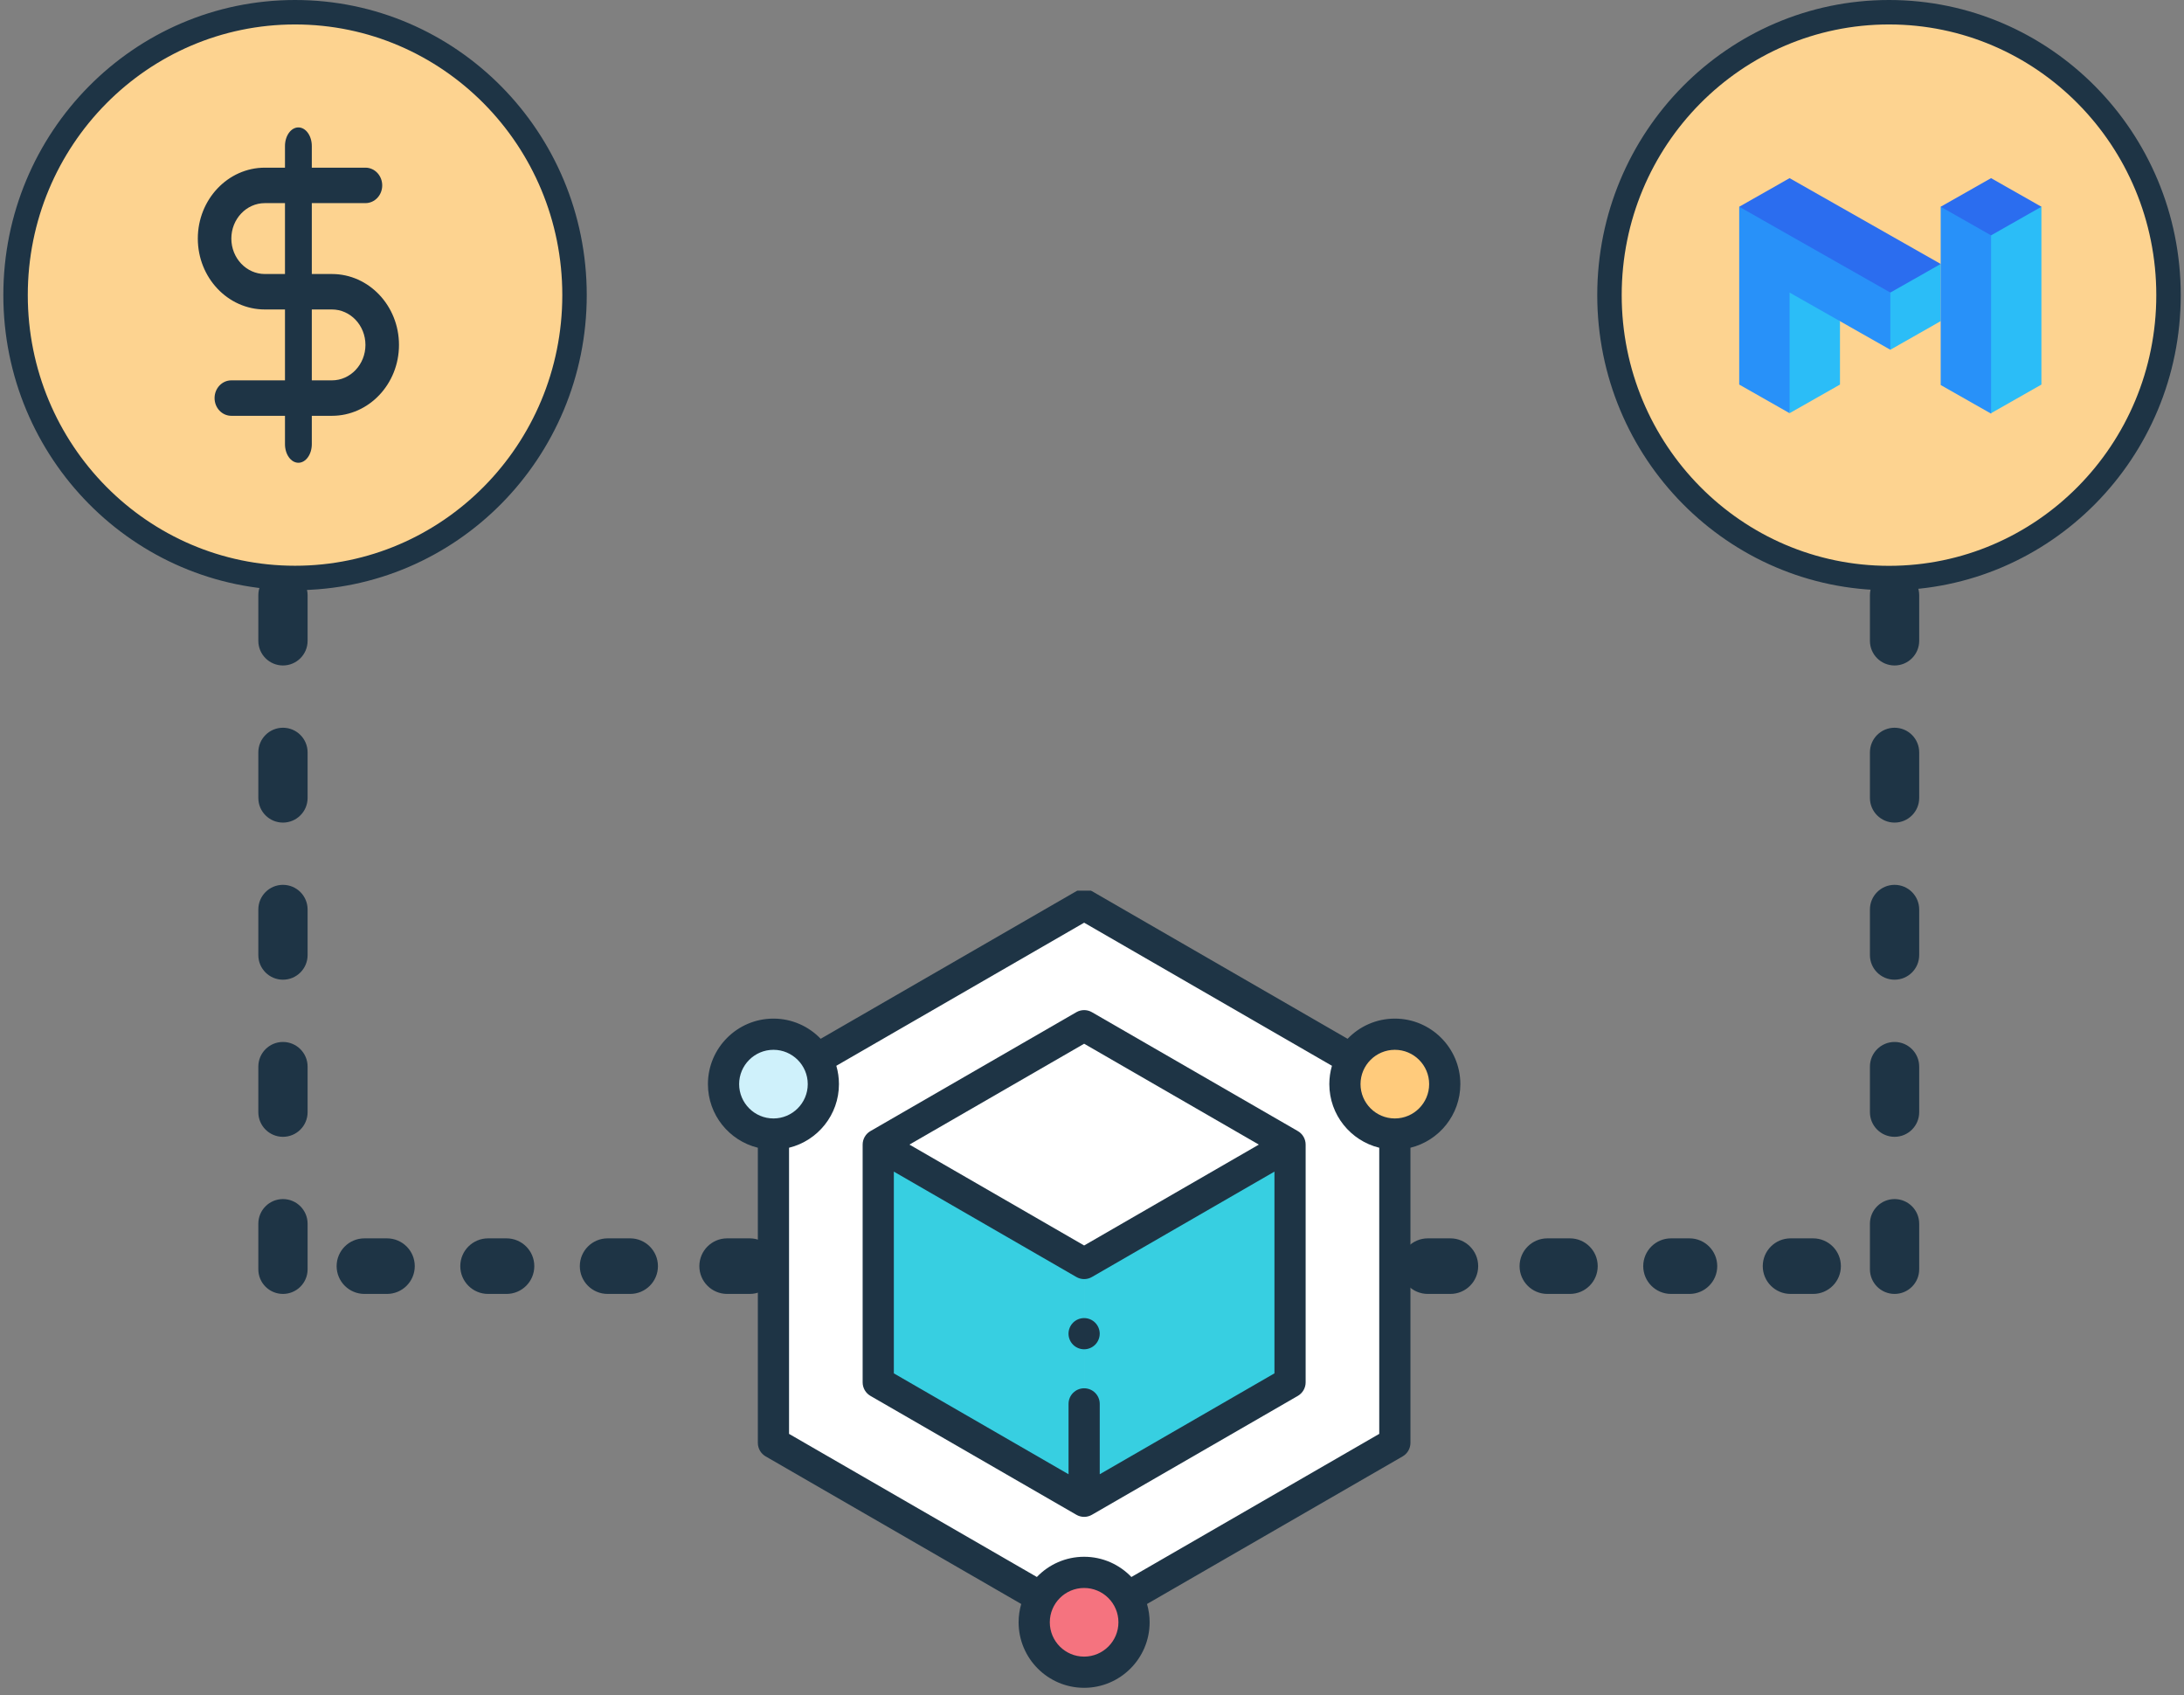 <svg width="134" height="104" viewBox="0 0 134 104" fill="none" xmlns="http://www.w3.org/2000/svg">
<rect x="0" y="0" width="134" height="104" fill="#808080" stroke="none"/>
<g clip-path="url(#clip0)">
<path d="M85.581 88.518L66.518 99.523L47.455 88.518V66.506L66.518 55.5L85.581 66.506V88.518Z" fill="white"/>
<path d="M69.579 99.523C69.579 101.215 68.208 102.586 66.517 102.586C64.825 102.586 63.454 101.215 63.454 99.523C63.454 97.832 64.825 96.461 66.517 96.461C68.208 96.461 69.579 97.832 69.579 99.523Z" fill="#F5737F"/>
<path d="M88.643 66.508C88.643 68.199 87.272 69.57 85.581 69.57C83.889 69.57 82.518 68.199 82.518 66.508C82.518 64.816 83.889 63.445 85.581 63.445C87.272 63.445 88.643 64.816 88.643 66.508Z" fill="#FFCB7C"/>
<path d="M50.518 66.508C50.518 68.199 49.146 69.57 47.455 69.57C45.764 69.57 44.393 68.199 44.393 66.508C44.393 64.816 45.764 63.445 47.455 63.445C49.146 63.445 50.518 64.816 50.518 66.508Z" fill="#CFF1FB"/>
<path d="M79.15 84.805V70.218L66.518 77.511V92.099L79.15 84.805Z" fill="#37CFE1"/>
<path d="M53.885 84.805V70.218L66.518 77.511V92.099L53.885 84.805Z" fill="#37CFE1"/>
<path d="M89.6 66.508C89.6 64.291 87.797 62.489 85.581 62.489C84.443 62.489 83.414 62.965 82.682 63.727L66.996 54.671C66.7 54.5 66.336 54.5 66.04 54.671L50.353 63.727C49.621 62.965 48.593 62.489 47.455 62.489C45.239 62.489 43.435 64.291 43.435 66.508C43.435 68.394 44.742 69.981 46.498 70.411V88.518C46.498 88.859 46.681 89.175 46.977 89.346L62.658 98.4C62.554 98.757 62.497 99.134 62.497 99.523C62.497 101.74 64.3 103.543 66.516 103.543C68.733 103.543 70.536 101.74 70.536 99.523C70.536 99.134 70.479 98.758 70.375 98.401L86.059 89.346C86.355 89.175 86.538 88.859 86.538 88.518V70.411C88.293 69.981 89.6 68.394 89.6 66.508ZM45.35 66.508C45.35 65.347 46.294 64.403 47.455 64.403C48.616 64.403 49.56 65.347 49.56 66.508C49.56 67.669 48.616 68.614 47.455 68.614C46.294 68.614 45.35 67.669 45.35 66.508ZM66.516 101.629C65.355 101.629 64.411 100.685 64.411 99.523C64.411 98.363 65.355 97.418 66.516 97.418C67.677 97.418 68.622 98.363 68.622 99.523C68.622 100.685 67.677 101.629 66.516 101.629ZM69.417 96.745C68.684 95.981 67.656 95.504 66.516 95.504C65.378 95.504 64.349 95.981 63.617 96.744L48.412 87.965V70.411C50.168 69.981 51.474 68.394 51.474 66.508C51.474 66.118 51.417 65.74 51.313 65.383L66.518 56.605L81.722 65.383C81.618 65.74 81.561 66.117 81.561 66.508C81.561 68.394 82.868 69.981 84.624 70.411V87.965L69.417 96.745ZM85.581 68.614C84.42 68.614 83.475 67.669 83.475 66.508C83.475 65.347 84.42 64.403 85.581 64.403C86.742 64.403 87.686 65.347 87.686 66.508C87.686 67.669 86.742 68.614 85.581 68.614Z" fill="#1E3445"/>
<path d="M79.629 69.389L66.996 62.096C66.7 61.925 66.336 61.925 66.04 62.096L53.407 69.389C53.111 69.56 52.928 69.876 52.928 70.218V84.805C52.928 85.147 53.111 85.463 53.407 85.634L66.04 92.927C66.188 93.013 66.353 93.056 66.518 93.056C66.683 93.056 66.848 93.013 66.996 92.927L79.629 85.634C79.925 85.463 80.108 85.147 80.108 84.805V70.218C80.108 69.876 79.925 69.56 79.629 69.389ZM66.518 64.03L77.237 70.218L66.518 76.407L55.799 70.218L66.518 64.03ZM67.475 90.441V86.125C67.475 85.596 67.046 85.168 66.518 85.168C65.99 85.168 65.561 85.596 65.561 86.125V90.441L54.842 84.252V71.876L66.04 78.34C66.188 78.426 66.353 78.469 66.518 78.469C66.683 78.469 66.848 78.426 66.996 78.34L78.194 71.876V84.252L67.475 90.441Z" fill="#1E3445"/>
<path d="M66.517 80.861C66.264 80.861 66.018 80.963 65.839 81.142C65.661 81.32 65.559 81.566 65.559 81.818C65.559 82.07 65.661 82.317 65.839 82.495C66.018 82.673 66.264 82.775 66.517 82.775C66.768 82.775 67.016 82.673 67.193 82.495C67.371 82.317 67.474 82.07 67.474 81.818C67.474 81.566 67.371 81.32 67.193 81.142C67.016 80.963 66.768 80.861 66.517 80.861Z" fill="#1E3445"/>
</g>
<path d="M35.25 18.103C35.25 27.695 27.565 35.457 18.103 35.457C8.64 35.457 0.955 27.695 0.955 18.103C0.955 8.511 8.64 0.75 18.103 0.75C27.565 0.75 35.25 8.511 35.25 18.103Z" fill="#FDD390" stroke="#1E3445" stroke-width="1.5"/>
<path d="M20.366 25.509H14.194C13.626 25.509 13.165 25.023 13.165 24.422C13.165 23.82 13.626 23.334 14.194 23.334H20.366C21.5 23.334 22.422 22.359 22.422 21.16C22.422 19.96 21.5 18.985 20.366 18.985H16.251C13.982 18.985 12.137 17.035 12.137 14.635C12.137 12.237 13.982 10.286 16.251 10.286H22.422C22.991 10.286 23.451 10.772 23.451 11.374C23.451 11.975 22.991 12.461 22.422 12.461H16.251C15.117 12.461 14.194 13.436 14.194 14.635C14.194 15.835 15.117 16.81 16.251 16.81H20.366C22.635 16.81 24.48 18.761 24.48 21.16C24.48 23.559 22.635 25.509 20.366 25.509Z" fill="#1E3445"/>
<path d="M18.308 28.389C17.854 28.389 17.485 27.878 17.485 27.246V8.96C17.485 8.328 17.854 7.817 18.308 7.817C18.762 7.817 19.131 8.328 19.131 8.96V27.246C19.131 27.878 18.762 28.389 18.308 28.389Z" fill="#1E3445"/>
<path d="M133.05 18.106C133.05 27.699 125.364 35.462 115.9 35.462C106.436 35.462 98.75 27.699 98.75 18.106C98.75 8.512 106.436 0.75 115.9 0.75C125.364 0.75 133.05 8.512 133.05 18.106Z" fill="#FDD390" stroke="#1E3445" stroke-width="1.5"/>
<path d="M113.904 16.927L115.981 21.457L119.067 19.703H119.073V16.194L113.904 16.927Z" fill="#2BBDF7"/>
<path d="M123.058 13.561L121.132 12.848L119.072 12.683V16.194V23.62L122.162 25.375L124.627 20.432L123.064 15.674L123.058 13.561Z" fill="#2891F9"/>
<path d="M122.879 12.683L122.163 14.438V25.348L125.252 23.592V12.683H122.879Z" fill="#2BBDF7"/>
<path d="M122.162 10.929L119.072 12.683L122.162 14.438L125.252 12.683L122.162 10.929Z" fill="#2B6DEF"/>
<path d="M115.981 17.947L112.891 14.538L106.71 12.683V23.592L109.8 25.348L110.684 19.31L112.891 19.703L115.981 21.456V17.947Z" fill="#2891F9"/>
<path d="M109.8 10.929L106.71 12.683L115.982 17.948L117.382 17.154L119.073 16.194L109.8 10.929Z" fill="#2B6DEF"/>
<path d="M109.8 17.948V25.348L112.892 23.592V19.703L109.8 17.948Z" fill="#2BBDF7"/>
<path fill-rule="evenodd" clip-rule="evenodd" d="M16.35 36.517C16.35 35.959 16.803 35.506 17.361 35.506C17.92 35.506 18.373 35.959 18.373 36.517V39.314C18.373 39.872 17.92 40.325 17.361 40.325C16.803 40.325 16.35 39.872 16.35 39.314V36.517ZM16.35 46.156C16.35 45.597 16.802 45.145 17.361 45.145C17.92 45.145 18.373 45.597 18.373 46.156V48.952C18.373 49.511 17.92 49.964 17.361 49.964C16.802 49.964 16.35 49.511 16.35 48.952V46.156ZM18.373 55.795C18.373 55.236 17.92 54.783 17.361 54.783C16.802 54.783 16.35 55.236 16.35 55.795V58.591C16.35 59.15 16.802 59.602 17.361 59.602C17.92 59.602 18.373 59.15 18.373 58.591V55.795ZM16.35 65.433C16.35 64.875 16.802 64.422 17.361 64.422C17.92 64.422 18.373 64.875 18.373 65.433V68.229C18.373 68.788 17.92 69.241 17.361 69.241C16.802 69.241 16.35 68.788 16.35 68.229V65.433ZM18.373 75.072C18.373 74.513 17.92 74.06 17.361 74.06C16.802 74.06 16.35 74.513 16.35 75.072V77.868C16.35 78.427 16.802 78.879 17.361 78.879C17.92 78.879 18.373 78.427 18.373 77.868V75.072ZM21.154 77.675C21.154 77.009 21.694 76.47 22.359 76.47H23.743C24.409 76.47 24.948 77.009 24.948 77.675C24.948 78.34 24.409 78.879 23.743 78.879H22.359C21.694 78.879 21.154 78.34 21.154 77.675ZM32.282 77.675C32.282 77.009 31.742 76.47 31.077 76.47H29.946C29.281 76.47 28.741 77.009 28.741 77.675C28.741 78.34 29.281 78.879 29.946 78.879H31.077C31.742 78.879 32.282 78.34 32.282 77.675ZM36.075 77.675C36.075 77.009 36.615 76.47 37.28 76.47H38.664C39.329 76.47 39.868 77.009 39.868 77.675C39.868 78.34 39.329 78.879 38.664 78.879H37.28C36.615 78.879 36.075 78.34 36.075 77.675ZM47.202 77.675C47.202 77.009 46.663 76.47 45.998 76.47H44.614C43.948 76.47 43.409 77.009 43.409 77.675C43.409 78.34 43.948 78.879 44.614 78.879H45.998C46.663 78.879 47.202 78.34 47.202 77.675Z" fill="#1E3445"/>
<path d="M18.873 39.314V36.517H17.873V39.314H18.873ZM15.85 36.517V39.314H16.85V36.517H15.85ZM18.873 48.952V46.156H17.873V48.952H18.873ZM15.85 46.156V48.952H16.85V46.156H15.85ZM16.85 58.591V55.795H15.85V58.591H16.85ZM17.873 55.795V58.591H18.873V55.795H17.873ZM18.873 68.229V65.433H17.873V68.229H18.873ZM15.85 65.433V68.229H16.85V65.433H15.85ZM16.85 77.868V75.072H15.85V77.868H16.85ZM17.873 75.072V77.868H18.873V75.072H17.873ZM23.743 75.97H22.359V76.97H23.743V75.97ZM22.359 79.379H23.743V78.379H22.359V79.379ZM29.946 76.97H31.077V75.97H29.946V76.97ZM31.077 78.379H29.946V79.379H31.077V78.379ZM38.664 75.97H37.28V76.97H38.664V75.97ZM37.28 79.379H38.664V78.379H37.28V79.379ZM44.614 76.97H45.998V75.97H44.614V76.97ZM45.998 78.379H44.614V79.379H45.998V78.379ZM45.998 79.379C46.939 79.379 47.702 78.616 47.702 77.675H46.702C46.702 78.064 46.387 78.379 45.998 78.379V79.379ZM42.909 77.675C42.909 78.616 43.672 79.379 44.614 79.379V78.379C44.225 78.379 43.909 78.064 43.909 77.675H42.909ZM45.998 76.97C46.387 76.97 46.702 77.285 46.702 77.675H47.702C47.702 76.733 46.939 75.97 45.998 75.97V76.97ZM44.614 75.97C43.672 75.97 42.909 76.733 42.909 77.675H43.909C43.909 77.285 44.225 76.97 44.614 76.97V75.97ZM37.28 78.379C36.891 78.379 36.575 78.064 36.575 77.675H35.575C35.575 78.616 36.338 79.379 37.28 79.379V78.379ZM39.368 77.675C39.368 78.064 39.053 78.379 38.664 78.379V79.379C39.605 79.379 40.368 78.616 40.368 77.675H39.368ZM37.28 75.97C36.338 75.97 35.575 76.733 35.575 77.675H36.575C36.575 77.285 36.891 76.97 37.28 76.97V75.97ZM38.664 76.97C39.053 76.97 39.368 77.285 39.368 77.675H40.368C40.368 76.733 39.605 75.97 38.664 75.97V76.97ZM31.077 79.379C32.019 79.379 32.782 78.616 32.782 77.675H31.782C31.782 78.064 31.466 78.379 31.077 78.379V79.379ZM28.241 77.675C28.241 78.616 29.005 79.379 29.946 79.379V78.379C29.557 78.379 29.241 78.064 29.241 77.675H28.241ZM31.077 76.97C31.466 76.97 31.782 77.285 31.782 77.675H32.782C32.782 76.733 32.019 75.97 31.077 75.97V76.97ZM29.946 75.97C29.005 75.97 28.241 76.733 28.241 77.675H29.241C29.241 77.285 29.557 76.97 29.946 76.97V75.97ZM22.359 78.379C21.97 78.379 21.654 78.064 21.654 77.675H20.654C20.654 78.616 21.418 79.379 22.359 79.379V78.379ZM24.448 77.675C24.448 78.064 24.132 78.379 23.743 78.379V79.379C24.685 79.379 25.448 78.616 25.448 77.675H24.448ZM22.359 75.97C21.418 75.97 20.654 76.733 20.654 77.675H21.654C21.654 77.285 21.97 76.97 22.359 76.97V75.97ZM23.743 76.97C24.132 76.97 24.448 77.285 24.448 77.675H25.448C25.448 76.733 24.685 75.97 23.743 75.97V76.97ZM17.361 79.379C18.196 79.379 18.873 78.703 18.873 77.868H17.873C17.873 78.15 17.644 78.379 17.361 78.379V79.379ZM15.85 77.868C15.85 78.703 16.526 79.379 17.361 79.379V78.379C17.079 78.379 16.85 78.15 16.85 77.868H15.85ZM17.361 74.56C17.644 74.56 17.873 74.789 17.873 75.072H18.873C18.873 74.237 18.196 73.56 17.361 73.56V74.56ZM17.361 73.56C16.526 73.56 15.85 74.237 15.85 75.072H16.85C16.85 74.789 17.079 74.56 17.361 74.56V73.56ZM17.361 68.741C17.079 68.741 16.85 68.512 16.85 68.229H15.85C15.85 69.064 16.526 69.741 17.361 69.741V68.741ZM17.873 68.229C17.873 68.512 17.644 68.741 17.361 68.741V69.741C18.196 69.741 18.873 69.064 18.873 68.229H17.873ZM17.361 63.922C16.526 63.922 15.85 64.598 15.85 65.433H16.85C16.85 65.151 17.079 64.922 17.361 64.922V63.922ZM17.361 64.922C17.644 64.922 17.873 65.151 17.873 65.433H18.873C18.873 64.598 18.196 63.922 17.361 63.922V64.922ZM17.361 60.102C18.196 60.102 18.873 59.426 18.873 58.591H17.873C17.873 58.873 17.644 59.102 17.361 59.102V60.102ZM15.85 58.591C15.85 59.426 16.526 60.102 17.361 60.102V59.102C17.079 59.102 16.85 58.873 16.85 58.591H15.85ZM17.361 55.283C17.644 55.283 17.873 55.512 17.873 55.795H18.873C18.873 54.96 18.196 54.283 17.361 54.283V55.283ZM17.361 54.283C16.526 54.283 15.85 54.96 15.85 55.795H16.85C16.85 55.512 17.079 55.283 17.361 55.283V54.283ZM17.361 49.464C17.079 49.464 16.85 49.235 16.85 48.952H15.85C15.85 49.787 16.526 50.464 17.361 50.464V49.464ZM17.873 48.952C17.873 49.235 17.644 49.464 17.361 49.464V50.464C18.196 50.464 18.873 49.787 18.873 48.952H17.873ZM17.361 44.645C16.526 44.645 15.85 45.321 15.85 46.156H16.85C16.85 45.874 17.079 45.645 17.361 45.645V44.645ZM17.361 45.645C17.644 45.645 17.873 45.874 17.873 46.156H18.873C18.873 45.321 18.196 44.645 17.361 44.645V45.645ZM17.361 39.825C17.079 39.825 16.85 39.596 16.85 39.314H15.85C15.85 40.148 16.527 40.825 17.361 40.825V39.825ZM17.873 39.314C17.873 39.596 17.644 39.825 17.361 39.825V40.825C18.196 40.825 18.873 40.148 18.873 39.314H17.873ZM17.361 35.006C16.527 35.006 15.85 35.683 15.85 36.517H16.85C16.85 36.235 17.079 36.006 17.361 36.006V35.006ZM17.361 36.006C17.644 36.006 17.873 36.235 17.873 36.517H18.873C18.873 35.683 18.196 35.006 17.361 35.006V36.006Z" fill="#1E3445"/>
<path fill-rule="evenodd" clip-rule="evenodd" d="M117.253 36.517C117.253 35.959 116.8 35.506 116.242 35.506C115.683 35.506 115.23 35.959 115.23 36.517V39.314C115.23 39.872 115.683 40.325 116.242 40.325C116.8 40.325 117.253 39.872 117.253 39.314V36.517ZM117.253 46.156C117.253 45.597 116.801 45.145 116.242 45.145C115.683 45.145 115.23 45.597 115.23 46.156V48.952C115.23 49.511 115.683 49.964 116.242 49.964C116.801 49.964 117.253 49.511 117.253 48.952V46.156ZM115.23 55.795C115.23 55.236 115.683 54.783 116.242 54.783C116.801 54.783 117.253 55.236 117.253 55.795V58.591C117.253 59.15 116.801 59.602 116.242 59.602C115.683 59.602 115.23 59.15 115.23 58.591V55.795ZM117.253 65.433C117.253 64.875 116.801 64.422 116.242 64.422C115.683 64.422 115.23 64.875 115.23 65.433V68.229C115.23 68.788 115.683 69.241 116.242 69.241C116.801 69.241 117.253 68.788 117.253 68.229V65.433ZM115.23 75.072C115.23 74.513 115.683 74.06 116.242 74.06C116.801 74.06 117.253 74.513 117.253 75.072V77.868C117.253 78.427 116.801 78.879 116.242 78.879C115.683 78.879 115.23 78.427 115.23 77.868V75.072ZM112.448 77.675C112.448 77.009 111.909 76.47 111.244 76.47H109.86C109.195 76.47 108.655 77.009 108.655 77.675C108.655 78.34 109.195 78.879 109.86 78.879H111.244C111.909 78.879 112.448 78.34 112.448 77.675ZM101.321 77.675C101.321 77.009 101.861 76.47 102.526 76.47H103.657C104.322 76.47 104.862 77.009 104.862 77.675C104.862 78.34 104.322 78.879 103.657 78.879H102.526C101.861 78.879 101.321 78.34 101.321 77.675ZM97.528 77.675C97.528 77.009 96.989 76.47 96.323 76.47H94.939C94.274 76.47 93.734 77.009 93.734 77.675C93.734 78.34 94.274 78.879 94.939 78.879H96.323C96.989 78.879 97.528 78.34 97.528 77.675ZM86.401 77.675C86.401 77.009 86.94 76.47 87.606 76.47H88.989C89.655 76.47 90.194 77.009 90.194 77.675C90.194 78.34 89.655 78.879 88.989 78.879H87.606C86.94 78.879 86.401 78.34 86.401 77.675Z" fill="#1E3445"/>
<path d="M114.73 39.314V36.517H115.73V39.314H114.73ZM117.753 36.517V39.314H116.753V36.517H117.753ZM114.73 48.952V46.156H115.73V48.952H114.73ZM117.753 46.156V48.952H116.753V46.156H117.753ZM116.753 58.591V55.795H117.753V58.591H116.753ZM115.73 55.795V58.591H114.73V55.795H115.73ZM114.73 68.229V65.433H115.73V68.229H114.73ZM117.753 65.433V68.229H116.753V65.433H117.753ZM116.753 77.868V75.072H117.753V77.868H116.753ZM115.73 75.072V77.868H114.73V75.072H115.73ZM109.86 75.97H111.244V76.97H109.86V75.97ZM111.244 79.379H109.86V78.379H111.244V79.379ZM103.657 76.97H102.526V75.97H103.657V76.97ZM102.526 78.379H103.657V79.379H102.526V78.379ZM94.939 75.97H96.323V76.97H94.939V75.97ZM96.323 79.379H94.939V78.379H96.323V79.379ZM88.989 76.97H87.606V75.97H88.989V76.97ZM87.606 78.379H88.989V79.379H87.606V78.379ZM87.606 79.379C86.664 79.379 85.901 78.616 85.901 77.675H86.901C86.901 78.064 87.216 78.379 87.606 78.379V79.379ZM90.694 77.675C90.694 78.616 89.931 79.379 88.989 79.379V78.379C89.379 78.379 89.694 78.064 89.694 77.675H90.694ZM87.606 76.97C87.216 76.97 86.901 77.285 86.901 77.675H85.901C85.901 76.733 86.664 75.97 87.606 75.97V76.97ZM88.989 75.97C89.931 75.97 90.694 76.733 90.694 77.675H89.694C89.694 77.285 89.379 76.97 88.989 76.97V75.97ZM96.323 78.379C96.712 78.379 97.028 78.064 97.028 77.675H98.028C98.028 78.616 97.265 79.379 96.323 79.379V78.379ZM94.234 77.675C94.234 78.064 94.55 78.379 94.939 78.379V79.379C93.998 79.379 93.234 78.616 93.234 77.675H94.234ZM96.323 75.97C97.265 75.97 98.028 76.733 98.028 77.675H97.028C97.028 77.285 96.712 76.97 96.323 76.97V75.97ZM94.939 76.97C94.55 76.97 94.234 77.285 94.234 77.675H93.234C93.234 76.733 93.998 75.97 94.939 75.97V76.97ZM102.526 79.379C101.585 79.379 100.821 78.616 100.821 77.675H101.821C101.821 78.064 102.137 78.379 102.526 78.379V79.379ZM105.362 77.675C105.362 78.616 104.598 79.379 103.657 79.379V78.379C104.046 78.379 104.362 78.064 104.362 77.675H105.362ZM102.526 76.97C102.137 76.97 101.821 77.285 101.821 77.675H100.821C100.821 76.733 101.585 75.97 102.526 75.97V76.97ZM103.657 75.97C104.598 75.97 105.362 76.733 105.362 77.675H104.362C104.362 77.285 104.046 76.97 103.657 76.97V75.97ZM111.244 78.379C111.633 78.379 111.948 78.064 111.948 77.675H112.948C112.948 78.616 112.185 79.379 111.244 79.379V78.379ZM109.155 77.675C109.155 78.064 109.471 78.379 109.86 78.379V79.379C108.918 79.379 108.155 78.616 108.155 77.675H109.155ZM111.244 75.97C112.185 75.97 112.948 76.733 112.948 77.675H111.948C111.948 77.285 111.633 76.97 111.244 76.97V75.97ZM109.86 76.97C109.471 76.97 109.155 77.285 109.155 77.675H108.155C108.155 76.733 108.918 75.97 109.86 75.97V76.97ZM116.242 79.379C115.407 79.379 114.73 78.703 114.73 77.868H115.73C115.73 78.15 115.959 78.379 116.242 78.379V79.379ZM117.753 77.868C117.753 78.703 117.077 79.379 116.242 79.379V78.379C116.524 78.379 116.753 78.15 116.753 77.868H117.753ZM116.242 74.56C115.959 74.56 115.73 74.789 115.73 75.072H114.73C114.73 74.237 115.407 73.56 116.242 73.56V74.56ZM116.242 73.56C117.077 73.56 117.753 74.237 117.753 75.072H116.753C116.753 74.789 116.524 74.56 116.242 74.56V73.56ZM116.242 68.741C116.524 68.741 116.753 68.512 116.753 68.229H117.753C117.753 69.064 117.077 69.741 116.242 69.741V68.741ZM115.73 68.229C115.73 68.512 115.959 68.741 116.242 68.741V69.741C115.407 69.741 114.73 69.064 114.73 68.229H115.73ZM116.242 63.922C117.077 63.922 117.753 64.598 117.753 65.433H116.753C116.753 65.151 116.524 64.922 116.242 64.922V63.922ZM116.242 64.922C115.959 64.922 115.73 65.151 115.73 65.433H114.73C114.73 64.598 115.407 63.922 116.242 63.922V64.922ZM116.242 60.102C115.407 60.102 114.73 59.426 114.73 58.591H115.73C115.73 58.873 115.959 59.102 116.242 59.102V60.102ZM117.753 58.591C117.753 59.426 117.077 60.102 116.242 60.102V59.102C116.524 59.102 116.753 58.873 116.753 58.591H117.753ZM116.242 55.283C115.959 55.283 115.73 55.512 115.73 55.795H114.73C114.73 54.96 115.407 54.283 116.242 54.283V55.283ZM116.242 54.283C117.077 54.283 117.753 54.96 117.753 55.795H116.753C116.753 55.512 116.524 55.283 116.242 55.283V54.283ZM116.242 49.464C116.524 49.464 116.753 49.235 116.753 48.952H117.753C117.753 49.787 117.077 50.464 116.242 50.464V49.464ZM115.73 48.952C115.73 49.235 115.959 49.464 116.242 49.464V50.464C115.407 50.464 114.73 49.787 114.73 48.952H115.73ZM116.242 44.645C117.077 44.645 117.753 45.321 117.753 46.156H116.753C116.753 45.874 116.524 45.645 116.242 45.645V44.645ZM116.242 45.645C115.959 45.645 115.73 45.874 115.73 46.156H114.73C114.73 45.321 115.407 44.645 116.242 44.645V45.645ZM116.242 39.825C116.524 39.825 116.753 39.596 116.753 39.314H117.753C117.753 40.148 117.076 40.825 116.242 40.825V39.825ZM115.73 39.314C115.73 39.596 115.959 39.825 116.242 39.825V40.825C115.407 40.825 114.73 40.148 114.73 39.314H115.73ZM116.242 35.006C117.076 35.006 117.753 35.683 117.753 36.517H116.753C116.753 36.235 116.524 36.006 116.242 36.006V35.006ZM116.242 36.006C115.959 36.006 115.73 36.235 115.73 36.517H114.73C114.73 35.683 115.407 35.006 116.242 35.006V36.006Z" fill="#1E3445"/>
<defs>
<clipPath id="clip0">
<rect width="49" height="49" fill="white" transform="translate(42 54.639)"/>
</clipPath>
</defs>
</svg>
